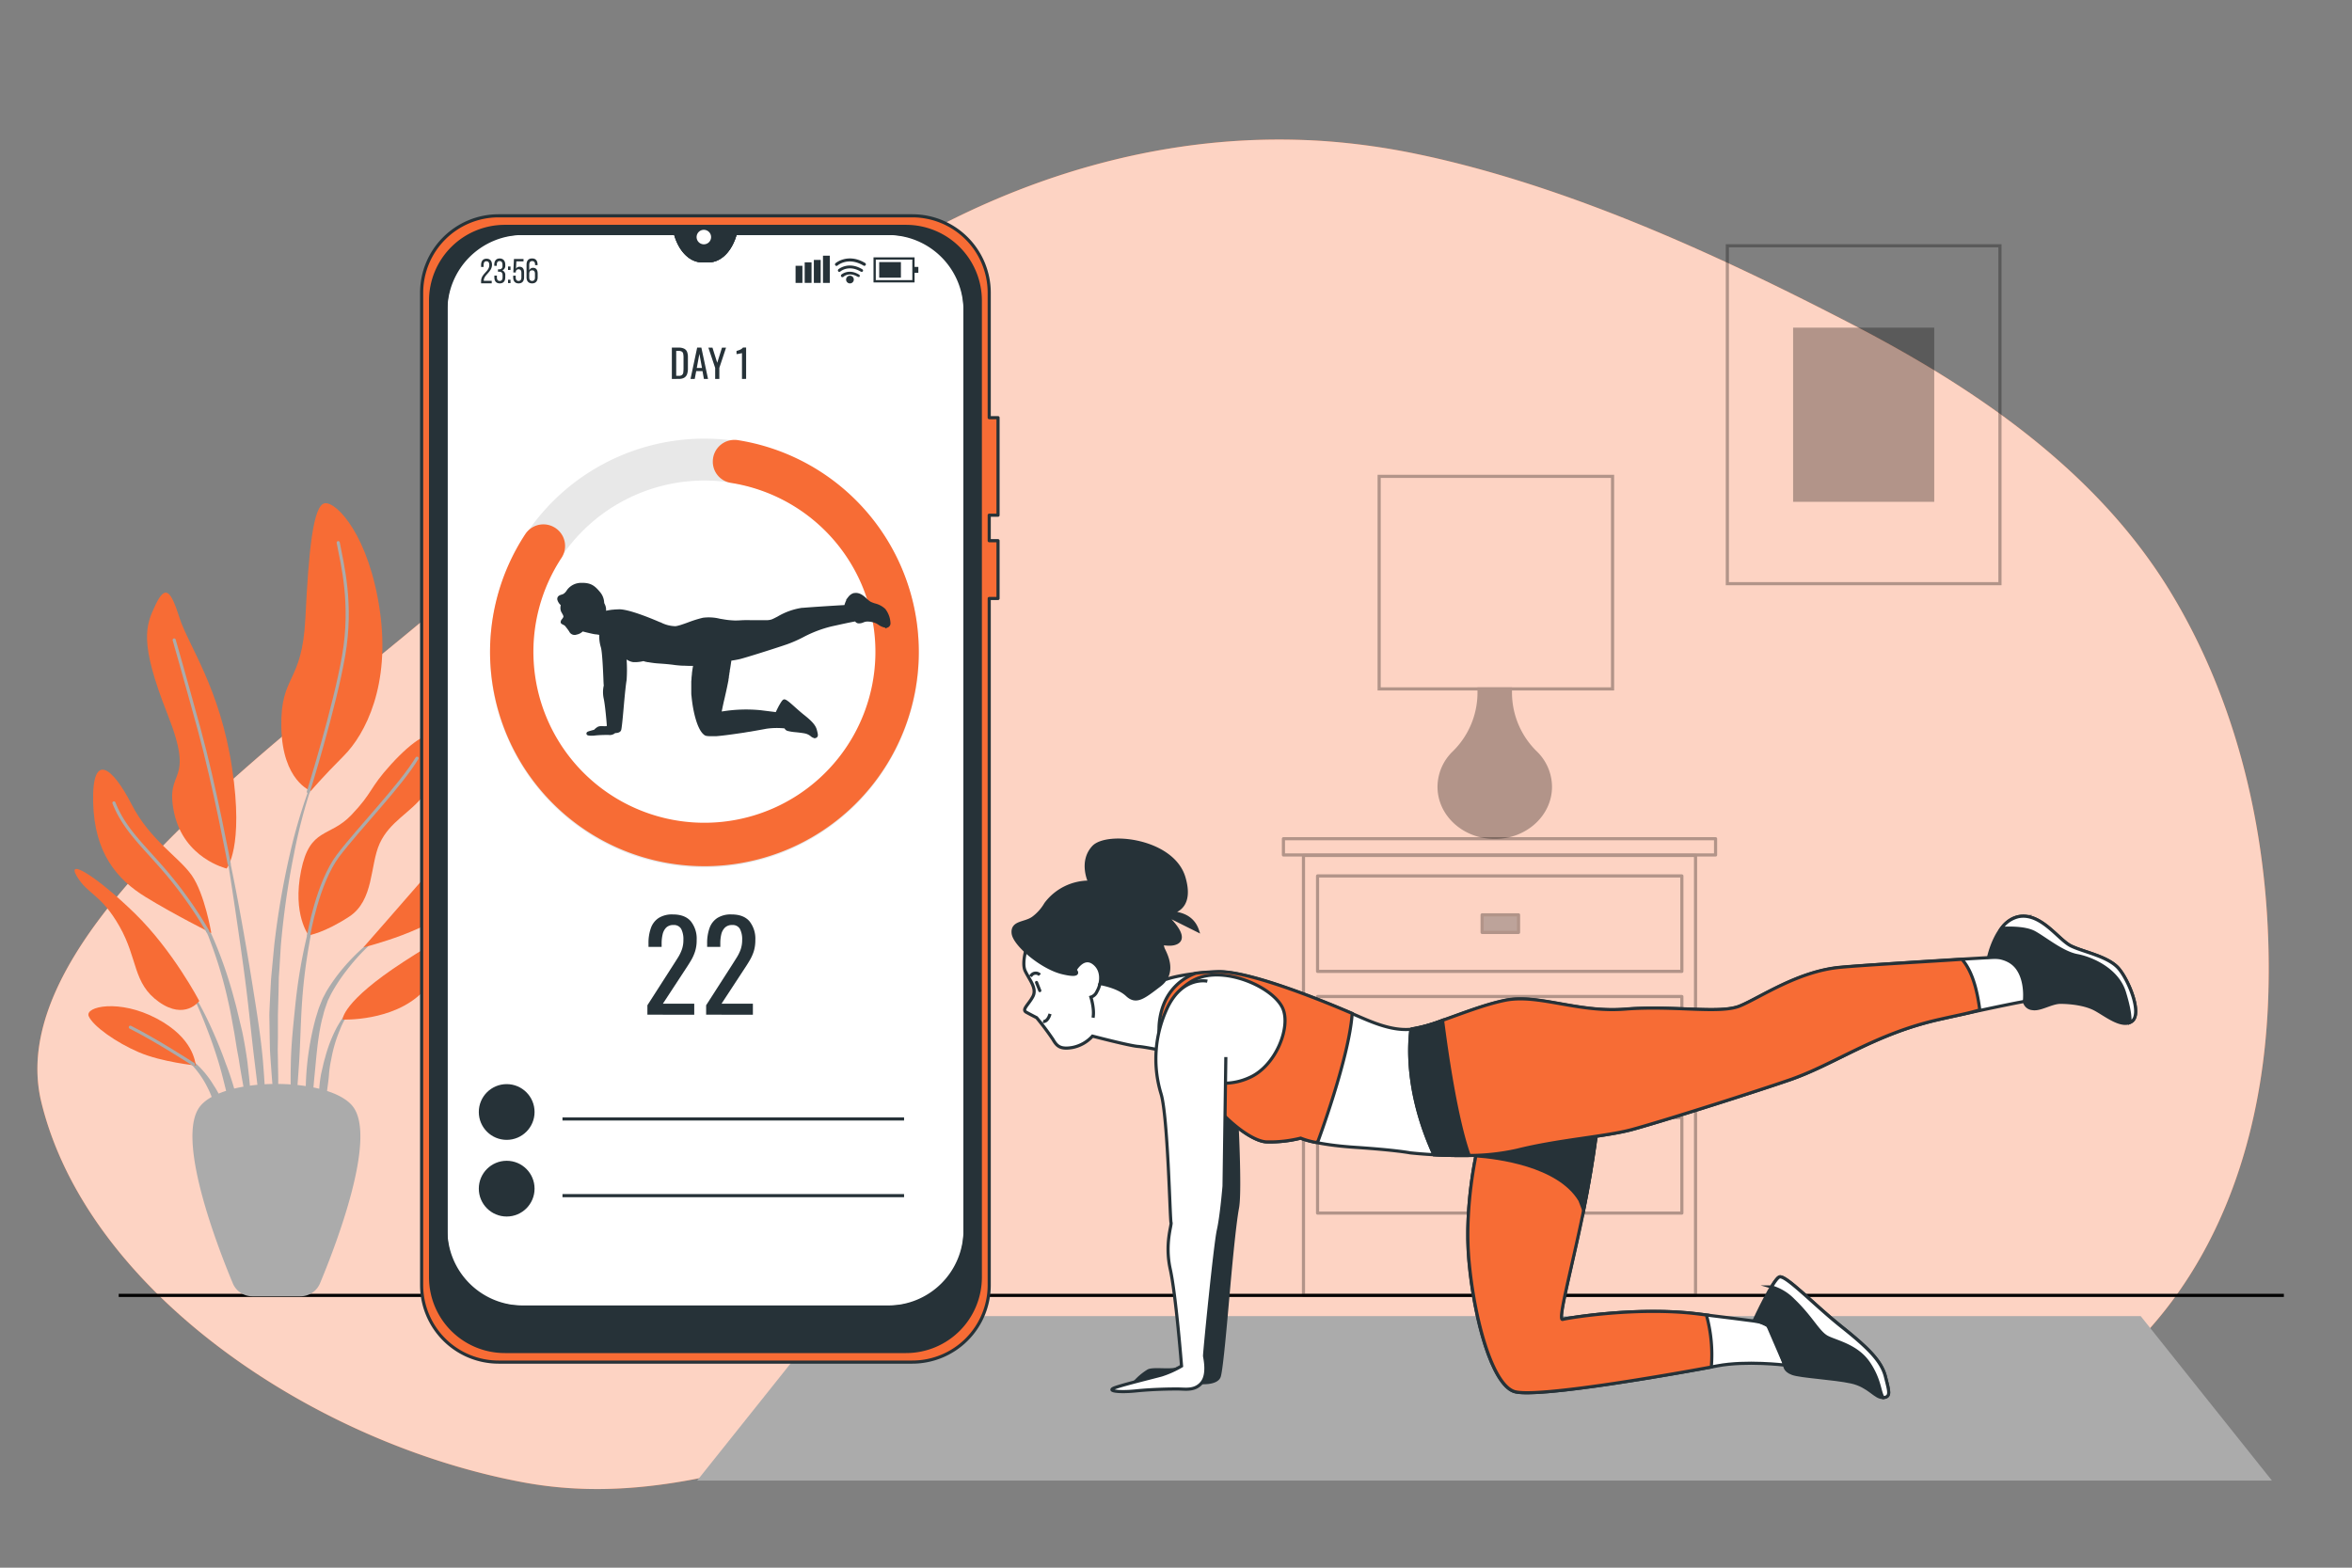 <svg xmlns="http://www.w3.org/2000/svg" viewBox="0 0 750 500"><rect x="0" y="0" width="750" height="500" fill="#808080" stroke="none"/><g id="freepik--background-simple--inject-4"><path d="M452,49.16A220.8,220.8,0,0,0,422.35,45c-45-3.09-89.17,8.52-128.51,30.1s-76.17,48.49-110,78.13c-8.4,7.36-16.64,14.93-24.54,22.83C116,219.38-1.5,291.35,13.19,351.57S99.85,460.26,166.68,472.75,287.86,439.7,378.92,439.7,546.36,475,611.72,463.93s109.43-65.36,111.63-147.61c1.19-44.23-8.19-89.73-31.39-127.78-23.45-38.44-61.93-64.65-101.17-85-41.41-21.47-86.49-42.27-132-52.89Q455.39,49.86,452,49.16Z" style="fill:#F76C35"></path><path d="M452,49.16A220.8,220.8,0,0,0,422.35,45c-45-3.09-89.17,8.52-128.51,30.1s-76.17,48.49-110,78.13c-8.4,7.36-16.64,14.93-24.54,22.83C116,219.38-1.5,291.35,13.19,351.57S99.85,460.26,166.68,472.75,287.86,439.7,378.92,439.7,546.36,475,611.72,463.93s109.43-65.36,111.63-147.61c1.19-44.23-8.19-89.73-31.39-127.78-23.45-38.44-61.93-64.65-101.17-85-41.41-21.47-86.49-42.27-132-52.89Q455.39,49.86,452,49.16Z" style="fill:#fff;opacity:0.7"></path></g><g id="freepik--Floor--inject-4"><line x1="728.27" y1="413.15" x2="37.85" y2="413.15" style="fill:#263238;stroke:#000;stroke-miterlimit:10"></line></g><g id="freepik--Plant--inject-4"><path d="M101.69,244.29h0a.12.12,0,0,0-.07-.17.13.13,0,0,0-.17.07,171.35,171.35,0,0,0-9,28.12,263.19,263.19,0,0,0-5,29.15l-.7,7.37c-.11,1.23-.24,2.45-.33,3.68l-.2,3.7c-.1,2.47-.26,4.93-.33,7.4L86,331l.08,3.7c.06,1.24.15,2.47.23,3.7.19,2.46.34,4.92.56,7.38.48,4.91,1.21,9.79,2,14.65a.14.14,0,0,0,.13.11.13.13,0,0,0,.13-.13h0c0-2.47-.12-4.92-.17-7.38s-.29-4.89-.25-7.35-.06-4.9-.08-7.35l-.07-3.67.06-3.67,0-7.34.2-7.33.07-3.67c0-1.22.14-2.44.21-3.66l.45-7.33a262,262,0,0,1,4.15-29.08A170.13,170.13,0,0,1,101.69,244.29Z" style="fill:#ababab"></path><path d="M102.74,282.65a.13.13,0,0,0-.08-.16.12.12,0,0,0-.16.08,169.63,169.63,0,0,0-8.31,37.79c-.65,6.42-1.37,12.84-1.46,19.3A158.6,158.6,0,0,0,93.42,359a.13.13,0,0,0,.11.12.15.15,0,0,0,.15-.12c.74-6.43,1.2-12.84,1.64-19.25s.52-12.83.94-19.24a170.6,170.6,0,0,1,2.28-19.08A175.85,175.85,0,0,1,102.74,282.65Z" style="fill:#ababab"></path><path d="M124,296.15a.13.13,0,0,0-.18,0,64.86,64.86,0,0,0-14.22,12.4,56.73,56.73,0,0,0-5.56,7.73l-1.14,2.16-.9,2.24a21,21,0,0,0-.78,2.27c-.23.76-.49,1.53-.69,2.29A90.9,90.9,0,0,0,97.6,344a108.38,108.38,0,0,0,.7,18.89.15.15,0,0,0,.12.12.13.13,0,0,0,.14-.12l1.62-18.71c.65-6.18,1-12.41,2.37-18.45.17-.75.39-1.48.58-2.23a20.6,20.6,0,0,1,.65-2.2l.76-2.16,1-2.05a54.9,54.9,0,0,1,5.1-7.73,63.8,63.8,0,0,1,13.35-13h0A.13.13,0,0,0,124,296.15Z" style="fill:#ababab"></path><path d="M113.72,320.18c-2.9,1.87-4.84,4.82-6.47,7.78a45.66,45.66,0,0,0-3.62,9.52c-.26.82-.46,1.64-.64,2.47l-.58,2.49a41,41,0,0,0-.63,5.05c0,1.7-.07,3.39,0,5.08a43.55,43.55,0,0,0,.67,5.06.13.13,0,0,0,.26,0,44.15,44.15,0,0,0,.89-5c.27-1.64.52-3.28.72-4.92s.46-3.26.58-4.9.35-3.28.71-4.88a43.71,43.71,0,0,1,2.77-9.44,20.84,20.84,0,0,1,5.43-8.11h0a.12.12,0,0,0,0-.17A.12.12,0,0,0,113.72,320.18Z" style="fill:#ababab"></path><path d="M83.89,338.92c-.7-8.31-2.07-16.53-3.37-24.74s-2.73-16.41-4.23-24.59-3.18-16.32-5-24.45a.13.13,0,0,0-.25.05c1.42,8.19,2.71,16.4,3.92,24.61s2.42,16.43,3.46,24.67,1.81,16.5,2.84,24.72l3,24.72a.13.13,0,0,0,.12.12.13.13,0,0,0,.13-.13c.1-2.08.1-4.16.15-6.25s-.08-4.17-.12-6.25C84.55,347.22,84.2,343.07,83.89,338.92Z" style="fill:#ababab"></path><path d="M78.91,338.8c-.45-3.29-1-6.56-1.68-9.82l-1.16-4.85c-.39-1.61-.75-3.23-1.22-4.83a137.76,137.76,0,0,0-6.35-18.88l-1-2.29L66.4,295.9c-.71-1.51-1.56-2.94-2.36-4.39a36.91,36.91,0,0,0-6-7.95.13.13,0,1,0-.18.18v0a36.58,36.58,0,0,1,5.49,8.12c.72,1.48,1.48,2.93,2.1,4.46l1,2.26.86,2.3a134.87,134.87,0,0,1,5.53,18.89c.76,3.2,1.26,6.45,1.88,9.68l.78,4.86c.28,1.62.63,3.23.85,4.86.52,3.24,1.12,6.48,1.69,9.73s1.09,6.51,1.78,9.76a.14.14,0,0,0,.13.11.13.13,0,0,0,.13-.13c0-3.32-.06-6.64-.23-10S79.25,342.1,78.91,338.8Z" style="fill:#ababab"></path><path d="M72,339.22c-1.54-4.35-3.32-8.62-5.26-12.8a113.88,113.88,0,0,0-6.62-12.13.14.14,0,0,0-.17,0,.14.14,0,0,0-.05.18,115.8,115.8,0,0,1,5.65,12.5c1.68,4.25,3.2,8.56,4.47,12.94s2.23,8.83,3.4,13.22,2.21,8.83,3.56,13.27a.14.14,0,0,0,.12.1.13.13,0,0,0,.14-.13A66,66,0,0,0,76,352.52,86.76,86.76,0,0,0,72,339.22Z" style="fill:#ababab"></path><path d="M71.75,353.74a29.87,29.87,0,0,0-3.66-7.67,31.38,31.38,0,0,0-5.32-6.61,23.76,23.76,0,0,0-3.38-2.55,13.87,13.87,0,0,0-3.84-1.74.13.13,0,0,0-.15.07.12.12,0,0,0,.07.17h0a19.14,19.14,0,0,1,6.37,4.95,30.29,30.29,0,0,1,4.44,6.71c1.26,2.39,1.91,5,3,7.48.49,1.26,1,2.53,1.53,3.79a31.9,31.9,0,0,0,1.67,3.84h0a.12.12,0,0,0,.11.07.13.13,0,0,0,.14-.12,30.15,30.15,0,0,0-.16-4.25C72.38,356.5,72.08,355.11,71.75,353.74Z" style="fill:#ababab"></path><path d="M72.26,277s-13.6-3.14-16.74-17.79,7-8.38-2.1-31.41-7-28.26-3.83-34.89,4.88-4.53,7.67,4.19S70.17,219.46,74,244.93,72.26,277,72.26,277Z" style="fill:#F76C35"></path><path d="M99.13,252.26s-9.07-3.14-9.42-20.24,6.63-13.61,7.67-34.89,2.45-36.29,6.28-36.63,14,10.46,17.45,34.19-4.54,39.42-11.51,46.4S99.13,252.26,99.13,252.26Z" style="fill:#F76C35"></path><path d="M67.38,297.61s-2.09-12.56-6.28-18.49S47.84,268,41.91,256.44s-12.56-17.09-12.21-.69,7.67,24.77,16.74,30.35S67.38,297.61,67.38,297.61Z" style="fill:#F76C35"></path><path d="M63.54,319.25S55.17,303.2,43,291.33s-22-17.79-18.5-11.86,7.68,5.58,13.61,16,4.19,18.14,12.56,24.08S63.54,319.25,63.54,319.25Z" style="fill:#F76C35"></path><path d="M62.49,339.83c-.34-1.05-.69-8.72-12.56-15s-23-3.84-21.63-.7S37,332.5,44.35,335.64,62.49,339.83,62.49,339.83Z" style="fill:#F76C35"></path><path d="M98.43,298.31S93.2,291.68,96,277.73s9.07-10.47,16.05-17.8,5.58-8.37,12.56-16.05,13.26-11.86,16.05-8.72-1.4,12.91-5.58,18.49-10.82,8.38-14,15.35-1.74,18.15-9.77,23.38S98.43,298.31,98.43,298.31Z" style="fill:#F76C35"></path><path d="M115.88,302.15s12.56-14.3,21.63-24.77,12.56-18.49,12.91-11.52,3.14,12.56-4.19,21.64S115.88,302.15,115.88,302.15Z" style="fill:#F76C35"></path><path d="M109.25,325.18s-.35-5.58,19.54-18.49,28.26-15.36,26.16-10.12S144.14,307,134.72,316.45,109.25,325.18,109.25,325.18Z" style="fill:#F76C35"></path><path d="M73.09,275.54s-4.66-25-9.55-42.82-8-28.61-8-28.61" style="fill:none;stroke:#ababab;stroke-linecap:round;stroke-linejoin:round"></path><path d="M98.33,252.52S106.8,225.39,109.6,209s-.35-28.61-1.75-35.93" style="fill:none;stroke:#ababab;stroke-linecap:round;stroke-linejoin:round"></path><path d="M66.28,297.09a131.88,131.88,0,0,0-12.86-18.32c-7.67-9.07-13.6-13.95-17.09-22.68" style="fill:none;stroke:#ababab;stroke-linecap:round;stroke-linejoin:round"></path><path d="M98.43,298.31s2.79-16.75,9.42-25.47,19.89-22.33,25.12-31" style="fill:none;stroke:#ababab;stroke-linecap:round;stroke-linejoin:round"></path><path d="M61.67,339.45s-11.74-7.64-20.11-11.83" style="fill:none;stroke:#ababab;stroke-linecap:round;stroke-linejoin:round"></path><path d="M95.82,413.45H80.46a6.73,6.73,0,0,1-6.22-4.14c-5-12-18.42-46.73-10.35-56.57,7.69-9.37,40.81-9.37,48.5,0,8.07,9.84-5.33,44.55-10.35,56.57A6.74,6.74,0,0,1,95.82,413.45Z" style="fill:#ababab"></path></g><g id="freepik--Picture--inject-4"><g style="opacity:0.3"><rect x="550.81" y="78.39" width="86.93" height="107.77" style="fill:none;stroke:#000;stroke-miterlimit:10"></rect><rect x="572.28" y="105" width="44" height="54.55" style="stroke:#000;stroke-miterlimit:10"></rect></g></g><g id="freepik--Furniture--inject-4"><g style="opacity:0.3"><rect x="409.25" y="267.5" width="137.8" height="5.19" transform="translate(956.31 540.19) rotate(180)" style="fill:none;stroke:#000;stroke-linecap:round;stroke-linejoin:round"></rect><rect x="415.64" y="272.84" width="125.02" height="140.31" transform="translate(956.31 685.99) rotate(180)" style="fill:none;stroke:#000;stroke-linecap:round;stroke-linejoin:round"></rect><rect x="420.14" y="279.37" width="116.17" height="30.44" transform="translate(956.45 589.18) rotate(180)" style="fill:none;stroke:#000;stroke-linecap:round;stroke-linejoin:round"></rect><rect x="472.62" y="291.79" width="11.62" height="5.61" transform="translate(956.85 589.18) rotate(180)" style="fill:#263238;stroke:#000;stroke-linecap:round;stroke-linejoin:round"></rect><rect x="420.14" y="317.83" width="116.17" height="30.44" transform="translate(956.45 666.1) rotate(180)" style="fill:none;stroke:#000;stroke-linecap:round;stroke-linejoin:round"></rect><rect x="472.62" y="330.24" width="11.62" height="5.61" transform="translate(956.85 666.1) rotate(180)" style="fill:#263238;stroke:#000;stroke-linecap:round;stroke-linejoin:round"></rect><rect x="420.14" y="356.46" width="116.17" height="30.44" transform="translate(956.45 743.36) rotate(180)" style="fill:none;stroke:#000;stroke-linecap:round;stroke-linejoin:round"></rect><rect x="472.62" y="368.88" width="11.62" height="5.61" transform="translate(956.85 743.36) rotate(180)" style="fill:#263238;stroke:#000;stroke-linecap:round;stroke-linejoin:round"></rect></g><g style="opacity:0.3"><path d="M481.64,221.16v-1.42h-10v1.42a26.77,26.77,0,0,1-8.11,18.91,15.3,15.3,0,0,0-4.64,10.87c0,8.91,7.95,16.13,17.76,16.13s17.75-7.22,17.75-16.13a15.29,15.29,0,0,0-4.63-10.87A26.73,26.73,0,0,1,481.64,221.16Z" style="stroke:#000;stroke-miterlimit:10"></path><rect x="439.78" y="151.93" width="74.43" height="67.79" style="fill:none;stroke:#000;stroke-miterlimit:10"></rect></g></g><g id="freepik--Mat--inject-4"><polygon points="222.31 472.21 724.46 472.21 682.62 419.76 264.16 419.76 222.31 472.21" style="fill:#ababab"></polygon></g><g id="freepik--Device--inject-4"><path d="M307.73,89.92v311.5a15.48,15.48,0,0,1-15.48,15.48H157.65a15.48,15.48,0,0,1-15.48-15.48V89.92a15.48,15.48,0,0,1,15.47-15.48h57.78l0,.18c1.44,5.18,4.76,8.55,8.44,8.55H226c3.68,0,7-3.37,8.43-8.55l.06-.18h57.76A15.48,15.48,0,0,1,307.73,89.92Z" style="fill:#fff;stroke:#263238;stroke-linecap:round;stroke-linejoin:round"></path><path d="M318.25,164.32V133.21h-2.81V93.38a24.55,24.55,0,0,0-24.55-24.55H159a24.55,24.55,0,0,0-24.55,24.55v316.5A24.55,24.55,0,0,0,159,434.43H290.89a24.55,24.55,0,0,0,24.55-24.55v-219h2.81V172.45h-2.81v-8.13Zm-10.52,228a24.56,24.56,0,0,1-24.56,24.56H166.73a24.56,24.56,0,0,1-24.56-24.56V99a24.56,24.56,0,0,1,24.56-24.55h48.69l0,.18c1.44,5.18,4.76,8.55,8.44,8.55H226c3.68,0,7-3.37,8.43-8.55l.06-.18h48.68A24.56,24.56,0,0,1,307.73,99Z" style="fill:#F76C35;stroke:#263238;stroke-linecap:round;stroke-linejoin:round"></path><path d="M288.92,72.21H161A23.68,23.68,0,0,0,137.3,95.89V407.37A23.68,23.68,0,0,0,161,431.05H288.92a23.68,23.68,0,0,0,23.68-23.68V95.89A23.68,23.68,0,0,0,288.92,72.21Zm18.81,321a23.68,23.68,0,0,1-23.68,23.68H165.85a23.68,23.68,0,0,1-23.68-23.68V98.12a23.68,23.68,0,0,1,23.67-23.68h49.58l0,.18c1.44,5.18,4.76,8.55,8.44,8.55H226c3.68,0,7-3.37,8.43-8.55l.06-.18h49.56a23.69,23.69,0,0,1,23.68,23.68Z" style="fill:#263238;stroke:#263238;stroke-linecap:round;stroke-linejoin:round"></path><path d="M226.75,75.62a2.31,2.31,0,1,0-2.31,2.3A2.3,2.3,0,0,0,226.75,75.62Z" style="fill:#fff"></path><path d="M156.89,84.45c0,2.33-2.62,3.17-2.63,5v.12h2.54v.79h-3.39v-.67c0-2.49,2.62-3,2.62-5.16,0-.79-.27-1.21-.91-1.21s-.91.45-.91,1.14v.68h-.8v-.63c0-1.18.54-2,1.73-2S156.89,83.27,156.89,84.45Z" style="fill:#263238"></path><path d="M161.12,84.44v.2a1.54,1.54,0,0,1-.94,1.59,1.54,1.54,0,0,1,.94,1.6v.6c0,1.18-.55,1.95-1.75,1.95s-1.73-.77-1.73-1.95V87.9h.81v.58c0,.7.28,1.12.9,1.12s.91-.41.91-1.19v-.6c0-.76-.32-1.13-1-1.15h-.47v-.77h.51a.93.93,0,0,0,.93-1.06v-.36c0-.79-.28-1.2-.91-1.2s-.9.43-.9,1.12v.4h-.81v-.35c0-1.18.55-2,1.73-2S161.12,83.26,161.12,84.44Z" style="fill:#263238"></path><path d="M162.79,85V86.1H162V85Zm0,4.21v1.08H162V89.23Z" style="fill:#263238"></path><path d="M164.54,85.72a1.24,1.24,0,0,1,1.15-.64c1,0,1.43.73,1.43,1.83v1.52c0,1.18-.56,1.95-1.74,1.95s-1.74-.77-1.74-1.95v-.52h.81v.57c0,.7.29,1.12.91,1.12s.9-.42.9-1.12V87c0-.7-.29-1.12-.9-1.12a.84.84,0,0,0-.88.83v.18h-.8l.21-4.3h3.05v.77h-2.28Z" style="fill:#263238"></path><path d="M171.42,84.43v.14h-.8v-.2c0-.69-.29-1.1-.92-1.1s-.94.42-.94,1.25v1.73a1.25,1.25,0,0,1,1.25-.83c1,0,1.44.72,1.44,1.84v1.17c0,1.18-.59,1.95-1.77,1.95s-1.78-.77-1.78-1.95v-4c0-1.22.55-2,1.78-2S171.42,83.24,171.42,84.43Zm-2.66,2.89v1.16c0,.7.29,1.12.92,1.12s.91-.42.91-1.12V87.32c0-.69-.29-1.11-.91-1.11S168.76,86.63,168.76,87.32Z" style="fill:#263238"></path><rect x="253.69" y="84.77" width="2.18" height="5.46" style="fill:#263238"></rect><rect x="256.6" y="83.67" width="2.18" height="6.55" style="fill:#263238"></rect><rect x="259.52" y="82.9" width="2.18" height="7.33" style="fill:#263238"></rect><rect x="262.43" y="81.55" width="2.18" height="8.68" style="fill:#263238"></rect><path d="M291.64,90.08h-13.1v-8h13.1Zm-12.37-.73h11.65V82.8H279.27Z" style="fill:#263238"></path><rect x="280.36" y="83.59" width="6.92" height="4.97" style="fill:#263238"></rect><rect x="291.19" y="85.13" width="1.65" height="1.89" style="fill:#263238"></rect><path d="M273.73,88.34a.59.59,0,0,1-.25-.07c-2.66-1.59-4.43-.12-4.5,0a.5.5,0,0,1-.69,0,.48.48,0,0,1,0-.69c.09-.08,2.34-2,5.64,0a.48.48,0,0,1,.17.67A.49.49,0,0,1,273.73,88.34Z" style="fill:#263238"></path><path d="M274.72,86.69a.45.45,0,0,1-.25-.07c-3.86-2.29-6.45-.07-6.48-.05a.48.48,0,0,1-.69,0,.5.5,0,0,1,.05-.69s3.16-2.7,7.62,0a.49.49,0,0,1,.17.67A.47.47,0,0,1,274.72,86.69Z" style="fill:#263238"></path><path d="M275.62,84.79a.52.52,0,0,1-.25-.07c-4.89-2.91-8.14-.17-8.27-.06a.49.49,0,1,1-.65-.73s3.9-3.34,9.42-.05a.49.49,0,0,1,.17.67A.52.52,0,0,1,275.62,84.79Z" style="fill:#263238"></path><path d="M272.26,89.16A1.23,1.23,0,1,1,271,87.93,1.23,1.23,0,0,1,272.26,89.16Z" style="fill:#263238"></path><path d="M224.66,276.64A68.37,68.37,0,1,1,293,208.28,68.44,68.44,0,0,1,224.66,276.64Zm0-123.38a55,55,0,1,0,55,55A55.08,55.08,0,0,0,224.66,153.26Z" style="fill:#e8e8e8"></path><path d="M227.3,147.16h0A6.83,6.83,0,0,0,233,154a54.53,54.53,0,1,1-53.94,23.92,6.87,6.87,0,0,0-1.41-9.12h0a6.92,6.92,0,0,0-10.16,1.57,68.36,68.36,0,1,0,67.74-30A6.91,6.91,0,0,0,227.3,147.16Z" style="fill:#F76C35"></path><path d="M282.3,194.22a7.25,7.25,0,0,0-3.32-1.77,11.35,11.35,0,0,1-1.35-.52,6.18,6.18,0,0,1-1.13-.9c-1-.95-2.32-2.1-3.92-1.9h-.19a2.33,2.33,0,0,0-.47.14l-.15.06-.32.18-.14.09c-.12.09-.24.18-.35.28a.2.2,0,0,1-.07.06,3.62,3.62,0,0,0-.36.42l-.06.06-.69.91h.13a9.05,9.05,0,0,0-.64,1.65c-3.17.18-10.11.61-13.25.88l-.28,0a21.48,21.48,0,0,0-7.8,2.79l-1,.51c-.3.15-.57.27-.8.37a5.17,5.17,0,0,1-1.5.27c-.92,0-2.06,0-3.31,0l-1.19,0-.74,0a35.81,35.81,0,0,0-3.85.08c-.55,0-1.07.05-1.59,0a23.89,23.89,0,0,1-3.48-.39l-.92-.15a14.69,14.69,0,0,0-5.43-.31,38.26,38.26,0,0,0-4.78,1.5l-1.09.39-.44.15-.48.16-.39.13-.56.15-.3.08a4.52,4.52,0,0,1-.73.13h0a10.59,10.59,0,0,1-4.74-1.25l-.11,0h0l-.33-.14c-2.2-.95-9.63-4.07-12.84-4l-1,.05-.17,0-.81.08h-.1a17.55,17.55,0,0,0-2,.34,4,4,0,0,0-.52-2.3,1.85,1.85,0,0,1-.1-.54,5.59,5.59,0,0,0-1.39-3.23c-1.67-2-2.92-2.9-5.9-2.83a5.58,5.58,0,0,0-4.55,2.28l0,0a3.73,3.73,0,0,1-1,1.15,2.37,2.37,0,0,1-.74.32c-.58.18-1.45.46-1.35,1.57a3.53,3.53,0,0,0,1.11,1.79,3.27,3.27,0,0,0,.06,1.94c.1.23.23.44.35.66.34.59.54,1,.37,1.27a4.17,4.17,0,0,1-.4.6,1.37,1.37,0,0,0-.41,1.05.79.79,0,0,0,.41.52l.88.47a23.19,23.19,0,0,1,1.42,1.88,1.89,1.89,0,0,0,2.36,1,3.79,3.79,0,0,0,1.95-1c.9.23,3.4.86,4.08.91.27,0,.73.09,1.21.18a11.58,11.58,0,0,0,.48,3.87c.45,1.39.69,6.94.82,9.92.06,1.56.08,2,.11,2.13s0,.17,0,.3a9.62,9.62,0,0,0,0,4.1c.45,2.06.91,7.32,1,8.69l-.19.1a7.7,7.7,0,0,1-1.07,0,3.62,3.62,0,0,0-1.53.16,5.14,5.14,0,0,0-1.28,1c-.72.18-1.38.37-1.77.5-.64.21-.7.55-.65.8s.13.59,1.54.59c.34,0,.75,0,1.25-.08,1.12-.11,2.46-.17,3.87-.17h.35a2.64,2.64,0,0,0,2.14-.6c.54,0,1.67-.1,1.92-1,.16-.56.44-3.1.82-7.55.38-4.28.69-7.16.9-8.31a47,47,0,0,0,0-6.61,4.92,4.92,0,0,0,2.11.85,11.37,11.37,0,0,0,2.88-.24l.38-.09a7.31,7.31,0,0,0,1,.28l.08,0,.3.07.18,0h0a28.43,28.43,0,0,0,3.58.43c3.72.25,5,.51,5.11.51s.85.1,2,.17h.13c.79,0,1.75.08,2.78.08H221c-.12.64-.25,1.44-.36,2.36V215c-.05.39-.09.79-.13,1.21a.28.28,0,0,0,0,.09c0,.36-.06.72-.08,1.1,0,.11,0,.22,0,.33,0,.42,0,.83,0,1.26v.16c0,.39,0,.77,0,1.16,0,.13,0,.25,0,.37,0,.45,0,.9.08,1.36.46,5,1.85,10.58,3.9,12.23l.21.18a2.22,2.22,0,0,0,.41.2l0,0h0a2.11,2.11,0,0,0,.44.09,6.66,6.66,0,0,0,1,.06h.11l.55,0h.32l.56,0,.44,0h0l1.15-.11h0c2.26-.23,5-.63,7.51-1l.3-.05.76-.13.85-.14h.09c2.6-.45,4.68-.83,5.26-.94a23.6,23.6,0,0,1,5.81-.11,1.55,1.55,0,0,0,1,.81,15.28,15.28,0,0,0,2.65.41c1,.11,2.15.24,2.94.41a4.33,4.33,0,0,1,1.76.88,2.5,2.5,0,0,0,1,.55l0,.06.29,0a1.07,1.07,0,0,0,.81-.41c.3-.42.17-.95-.09-2l-.05-.2h0c-.41-1.63-1.78-3-4.32-5-.91-.74-1.87-1.59-2.71-2.34-2.16-1.94-3-2.61-3.58-2.39h0c-.24.09-.5.32-1,1.15l0,0-.06.09-.27.46h0c-.35.61-.74,1.39-1.17,2.32l-1.74-.22-3.05-.38a47.3,47.3,0,0,0-12.43.41c0-.22.08-.5.15-.83.12-.65.31-1.49.5-2.37l.24-1c.25-1.1.53-2.32.8-3.6v0l.35-1.73.09-.44c0-.07,0-.15,0-.23.05-.24.1-.49.14-.72l0-.19c0-.25.09-.51.13-.75l0-.11c0-.26.09-.52.14-.77V214c0-.26.09-.52.13-.77v0c.16-1,.28-1.82.38-2.52l1.06-.17c.74-.13,1.41-.26,2-.42,2.27-.61,8.83-2.67,13.2-4.12l1.54-.52a41.55,41.55,0,0,0,5-2.19,38.85,38.85,0,0,1,9.13-3.5l.62-.14.88-.19,1.13-.25c2.8-.61,4.29-.91,4.92-1a1.41,1.41,0,0,0,1,.61,3.34,3.34,0,0,0,1.61-.3,3.71,3.71,0,0,1,1.1-.28,7.08,7.08,0,0,1,3,.59c.2.1.41.24.64.38a5.6,5.6,0,0,0,2.29,1l0,.24.79-.34a1.52,1.52,0,0,0,.33-.2,1.47,1.47,0,0,0,.51-1A7.91,7.91,0,0,0,282.3,194.22Z" style="fill:#263238"></path><path d="M206.44,323.62v-3l8.07-12.58c.6-.94,1.16-1.81,1.67-2.63a13.2,13.2,0,0,0,1.25-2.56,9,9,0,0,0,.49-3.12,7.1,7.1,0,0,0-.7-3.45,2.61,2.61,0,0,0-2.47-1.25,3.13,3.13,0,0,0-2.32.82A4.48,4.48,0,0,0,211.3,298a12.4,12.4,0,0,0-.32,2.86V302h-4.19v-1.1a14.12,14.12,0,0,1,.77-4.92,6.33,6.33,0,0,1,2.46-3.19,8,8,0,0,1,4.53-1.14q3.84,0,5.72,2.17a8.88,8.88,0,0,1,1.88,6,11.63,11.63,0,0,1-.49,3.57,13.9,13.9,0,0,1-1.27,2.86c-.52.89-1.1,1.8-1.72,2.74l-7.29,11.13h10v3.53Z" style="fill:#263238"></path><path d="M225.17,323.62v-3l8.08-12.58c.6-.94,1.15-1.81,1.66-2.63a13.23,13.23,0,0,0,1.26-2.56,9.29,9.29,0,0,0,.49-3.12,7.09,7.09,0,0,0-.71-3.45,2.6,2.6,0,0,0-2.47-1.25,3.12,3.12,0,0,0-2.31.82A4.41,4.41,0,0,0,230,298a12.41,12.41,0,0,0-.31,2.86V302h-4.2v-1.1a14.12,14.12,0,0,1,.77-4.92,6.34,6.34,0,0,1,2.47-3.19,8,8,0,0,1,4.52-1.14c2.57,0,4.47.72,5.73,2.17a8.93,8.93,0,0,1,1.88,6,11.94,11.94,0,0,1-.49,3.57,13.93,13.93,0,0,1-1.28,2.86c-.52.89-1.09,1.8-1.72,2.74l-7.29,11.13h10v3.53Z" style="fill:#263238"></path><path d="M214.24,120.87v-10h2.17a3.73,3.73,0,0,1,1.75.34,1.91,1.91,0,0,1,.93,1,4.64,4.64,0,0,1,.27,1.69v3.67a5.19,5.19,0,0,1-.27,1.79,2.19,2.19,0,0,1-.9,1.1,3.23,3.23,0,0,1-1.67.38Zm1.39-1h.79a1.55,1.55,0,0,0,1.08-.3,1.26,1.26,0,0,0,.39-.86,10.73,10.73,0,0,0,.07-1.37V114.1a6.11,6.11,0,0,0-.1-1.25,1,1,0,0,0-.43-.7,1.9,1.9,0,0,0-1.05-.23h-.75Z" style="fill:#263238"></path><path d="M220.19,120.87l2.12-10h1.34l2.13,10h-1.32l-.45-2.52h-2l-.48,2.52Zm2-3.51h1.66l-.83-4.5Z" style="fill:#263238"></path><path d="M228.05,120.87v-3.53l-2.16-6.45h1.3l1.52,4.82,1.51-4.82h1.3l-2.14,6.45v3.53Z" style="fill:#263238"></path><path d="M236.6,120.87v-8.26a1.28,1.28,0,0,1-.28.08l-.6.12-.59.11-.27,0v-1l.49-.13.56-.21a3.06,3.06,0,0,0,.56-.31,2.29,2.29,0,0,0,.45-.43h1v10Z" style="fill:#263238"></path><circle cx="161.57" cy="354.66" r="8.89" style="fill:#263238"></circle><line x1="179.36" y1="356.88" x2="288.29" y2="356.88" style="fill:none;stroke:#263238;stroke-miterlimit:10"></line><circle cx="161.57" cy="379.11" r="8.89" style="fill:#263238"></circle><line x1="179.36" y1="381.34" x2="288.29" y2="381.34" style="fill:none;stroke:#263238;stroke-miterlimit:10"></line></g><g id="freepik--Character--inject-4"><path d="M394.27,354.73s1.37,25,.34,30.46-2.39,20.54-3.08,28.41-2,22.93-2.73,25.32-5.57,2.06-5.57,2.06-7.78-1-9.49-1-12,1-12,1a19.18,19.18,0,0,1,4.45-3.77c2.05-1,9.43.7,10.53-1.53a45.54,45.54,0,0,0,3.16-13.87c.34-5.47,2.73-73.58,2.73-73.58Z" style="fill:#263238;stroke:#263238;stroke-miterlimit:10"></path><path d="M327.93,300.38s-2.42,6.4-1,9.34,3.8,5.53,2.42,8.13-3.63,4.15-2.08,5,3.29,1.73,3.29,1.73a85.31,85.31,0,0,1,5.19,6.92c1.21,2.07,2.25,3.28,6.22,2.59a11.59,11.59,0,0,0,6.4-3.63s11.93,3.11,14.53,3.29,9.51,1.72,9.51,1.72,9.17,8,13,14.19,13.14,14.18,18.33,14.52A40.16,40.16,0,0,0,414.75,363s4.5,2.08,17.47,2.94,17.44,1.75,17.44,1.75,21.27,2.42,34.24-.86,28.19-4.33,36.49-6.57,35.28-10.73,50-15.74,27.24-14.73,48.09-19.4,27.07-5.73,27.07-5.73,2.18-2.17-.31-7.93-5.45-6.23-7-6.23-37.82,2.12-51.31,3.33-25.68,9.74-32.08,12.34-21.11-.25-36.5,1-27.85-5-38.57-2.76-23.52,8.64-30.09,9.16-13.29-2.79-18.48-5-32-13.67-42.89-13.32S372,312.31,372,312.31s-1.73-.17-2.59-.34-.35-3.29-11.59-10.21S330.53,295.54,327.93,300.38Z" style="fill:#fff;stroke:#263238;stroke-miterlimit:10"></path><path d="M333.47,288.27a15,15,0,0,1-4,4.5c-2.59,1.9-6.74,1.21-6.4,4.84s9.17,11.07,15.74,12.63,4-.87,4-.87,2.59-4.67,5.88-2.25,2.07,6.57,2.07,6.57,5.71.87,8.65,3.64,5.36.69,10.38-3.12S372,304.87,371,302.8s.34-6.23-4.85-12.45-9-9.17-18.67-9A17.28,17.28,0,0,0,333.47,288.27Z" style="fill:#263238;stroke:#263238;stroke-miterlimit:10"></path><path d="M370.9,291.3l10.94,5.46c-1.62-4.85-6.21-5.61-8.9-5.61,2.76-.51,7.09-2.63,4.61-11.18-3.52-12.11-24.61-14.46-28.91-9.77s-1.16,11.16-1.16,11.16a115.89,115.89,0,0,0,6.63,9.94c4.3,5.85,16.89,11.5,21.09,9.37S370.9,291.3,370.9,291.3Z" style="fill:#263238;stroke:#263238;stroke-miterlimit:10"></path><path d="M350.76,313.69a8.94,8.94,0,0,1-1,2.6,3.08,3.08,0,0,1-1.9,1.73s1.21,3.8.69,6.57" style="fill:none;stroke:#263238;stroke-miterlimit:10"></path><line x1="330.53" y1="313.35" x2="331.57" y2="315.94" style="fill:none;stroke:#263238;stroke-linecap:round;stroke-linejoin:round"></line><path d="M328.63,311.45a1.79,1.79,0,0,1,2.94-.52" style="fill:none;stroke:#263238;stroke-miterlimit:10"></path><path d="M332.6,325.8s1.39.35,2.25-2.42" style="fill:none;stroke:#263238;stroke-miterlimit:10"></path><path d="M381.3,310.4c-3.16,1.12-10.48,4.89-11.63,15.86a20.56,20.56,0,0,0,1.13,8.88l1.58.34s9.17,8,13,14.19,13.14,14.18,18.33,14.52A40.16,40.16,0,0,0,414.75,363a25.17,25.17,0,0,0,4.9,1.37l.61-.33s10-26.84,10.92-40.81c-5.19-2.25-32-13.67-42.89-13.32C385.63,310,383.3,310.16,381.3,310.4Z" style="fill:#F76C35;stroke:#263238;stroke-miterlimit:10"></path><path d="M382.75,344a19.53,19.53,0,0,0,15.54-.25c8.64-3.7,13.58-16.53,10.61-22.45s-15-11.6-23.93-10.12S371.39,321.57,371.64,328,377.81,341.56,382.75,344Z" style="fill:#fff;stroke:#263238;stroke-miterlimit:10"></path><path d="M385,312.94s-7.65-1.73-12.59,8.14a38.18,38.18,0,0,0-2.22,27.64c2.22,6.91,2.9,40.48,3.22,41.19s-2.06,6.65-.24,14.9,3.6,30.87,3.6,30.87a31.46,31.46,0,0,1-6.4,2.87c-2.9.79-11.62,2.91-14.74,4s1.16,1.62,6.56,1.07S373,443,375.49,443s5.53.68,7.74-2,.95-7.79.88-8.52,3.37-35.54,4.4-40.1,1.81-14.08,1.81-14.08l.57-41.16" style="fill:#fff;stroke:#263238;stroke-miterlimit:10"></path><path d="M471.41,365.05s-4.69,18.51-3,37.27,7.4,39,14.31,41.46,55.78-6.42,64.91-8.15,21.47-.25,21.47-.25-3.71-11.1-5.43-12.58-2.72-1.23-22-3.7-41.7,1.23-43.43,1.72,2.72-15.54,6.42-33.56,4.93-30.84,4.93-30.84Z" style="fill:#fff;stroke:#263238;stroke-miterlimit:10"></path><path d="M559.51,420.82s5.92-12.83,7.9-13.57,11.1,8.89,19.74,15.8,12.83,11.1,14.07,16,1.73,6.41-.74,6.66-4.44-3.7-10.12-4.94-16-1.72-18.76-2.71-2.46-2.72-2.46-2.72l-5.43-12.58Z" style="fill:#263238;stroke:#263238;stroke-miterlimit:10"></path><path d="M601.22,439.09c-1.24-4.94-5.43-9.13-14.07-16s-17.77-16.54-19.74-15.8c-.58.22-1.51,1.49-2.52,3.17a16,16,0,0,1,7,4.24c5.92,5.67,7.9,10.36,10.86,11.84s9.38,2.72,13.08,8.14,3.45,9.38,4.69,11.11C603,445.5,602.45,444,601.22,439.09Z" style="fill:#fff;stroke:#263238;stroke-miterlimit:10"></path><path d="M545.7,436c-12.68,2.35-56.42,10.1-62.94,7.77-6.9-2.46-12.58-22.7-14.31-41.46-1.27-13.77.92-27.41,2.18-33.68.45-2.27.78-3.58.78-3.58l38.26-8.64s-1.18,12.21-4.67,29.52c-.09.44-.19.88-.27,1.33-3.7,18-8.14,34.06-6.42,33.56s24.19-4.19,43.43-1.72l2.39.3A47.41,47.41,0,0,1,545.7,436Z" style="fill:#F76C35;stroke:#263238;stroke-miterlimit:10"></path><path d="M509.67,356.41s-1.18,12.21-4.67,29.52l-1.2-3.13c-6.81-11.35-26.59-13.7-33.17-14.17.45-2.27.78-3.58.78-3.58Z" style="fill:#263238;stroke:#263238;stroke-miterlimit:10"></path><path d="M645.53,319.37a2.83,2.83,0,0,0,2.61,2.31c2.44.45,6-2,8.88-2s7.77.44,11.1,2.22,8.67,6.22,11.78,3.77S679,313,675.68,309s-11.33-5.33-15.33-7.32-9.55-10.67-16.66-9.33-9.55,12.88-9.55,12.88,6-.67,9.11,3.55S645.53,319.37,645.53,319.37Z" style="fill:#263238;stroke:#263238;stroke-miterlimit:10"></path><path d="M679.16,326.11a3.47,3.47,0,0,0,.74-.43C683,323.24,679,313,675.68,309s-11.33-5.33-15.33-7.32-9.55-10.67-16.66-9.33a9.17,9.17,0,0,0-5.49,3.75c1.34-.09,7.45-.42,10.6,1.36,3.56,2,8.89,6.44,13.55,7.32s12.88,4.45,15.1,11.78C678.93,321.44,679.32,324.25,679.16,326.11Z" style="fill:#fff;stroke:#263238;stroke-miterlimit:10"></path><path d="M631.31,322.12c-5.25,1.42-5.47,1.34-12.84,3-20.86,4.68-33.4,14.38-48.1,19.4s-41.68,13.49-50,15.74-23.53,3.29-36.5,6.56a70.69,70.69,0,0,1-15.42,1.71c-4.08.07-8-.05-11.2-.23-8.33-18.28-8.23-32.76-7.34-40.07A48.23,48.23,0,0,0,460,325.42c6.13-2.16,13.3-5,19.73-6.35,10.72-2.25,23.17,4,38.56,2.77s30.11,1.64,36.51-1,18.6-11.13,32.09-12.34c8.63-.78,26.46-1.71,38.73-2.54C629.47,310.31,630.71,317.68,631.31,322.12Z" style="fill:#F76C35;stroke:#263238;stroke-miterlimit:10"></path><path d="M468.48,368.51c-4.08.07-8-.05-11.2-.23-8.33-18.28-8.23-32.76-7.34-40.07A48.23,48.23,0,0,0,460,325.42C461.28,335.46,464.28,356.67,468.48,368.51Z" style="fill:#263238;stroke:#263238;stroke-miterlimit:10"></path></g></svg>
